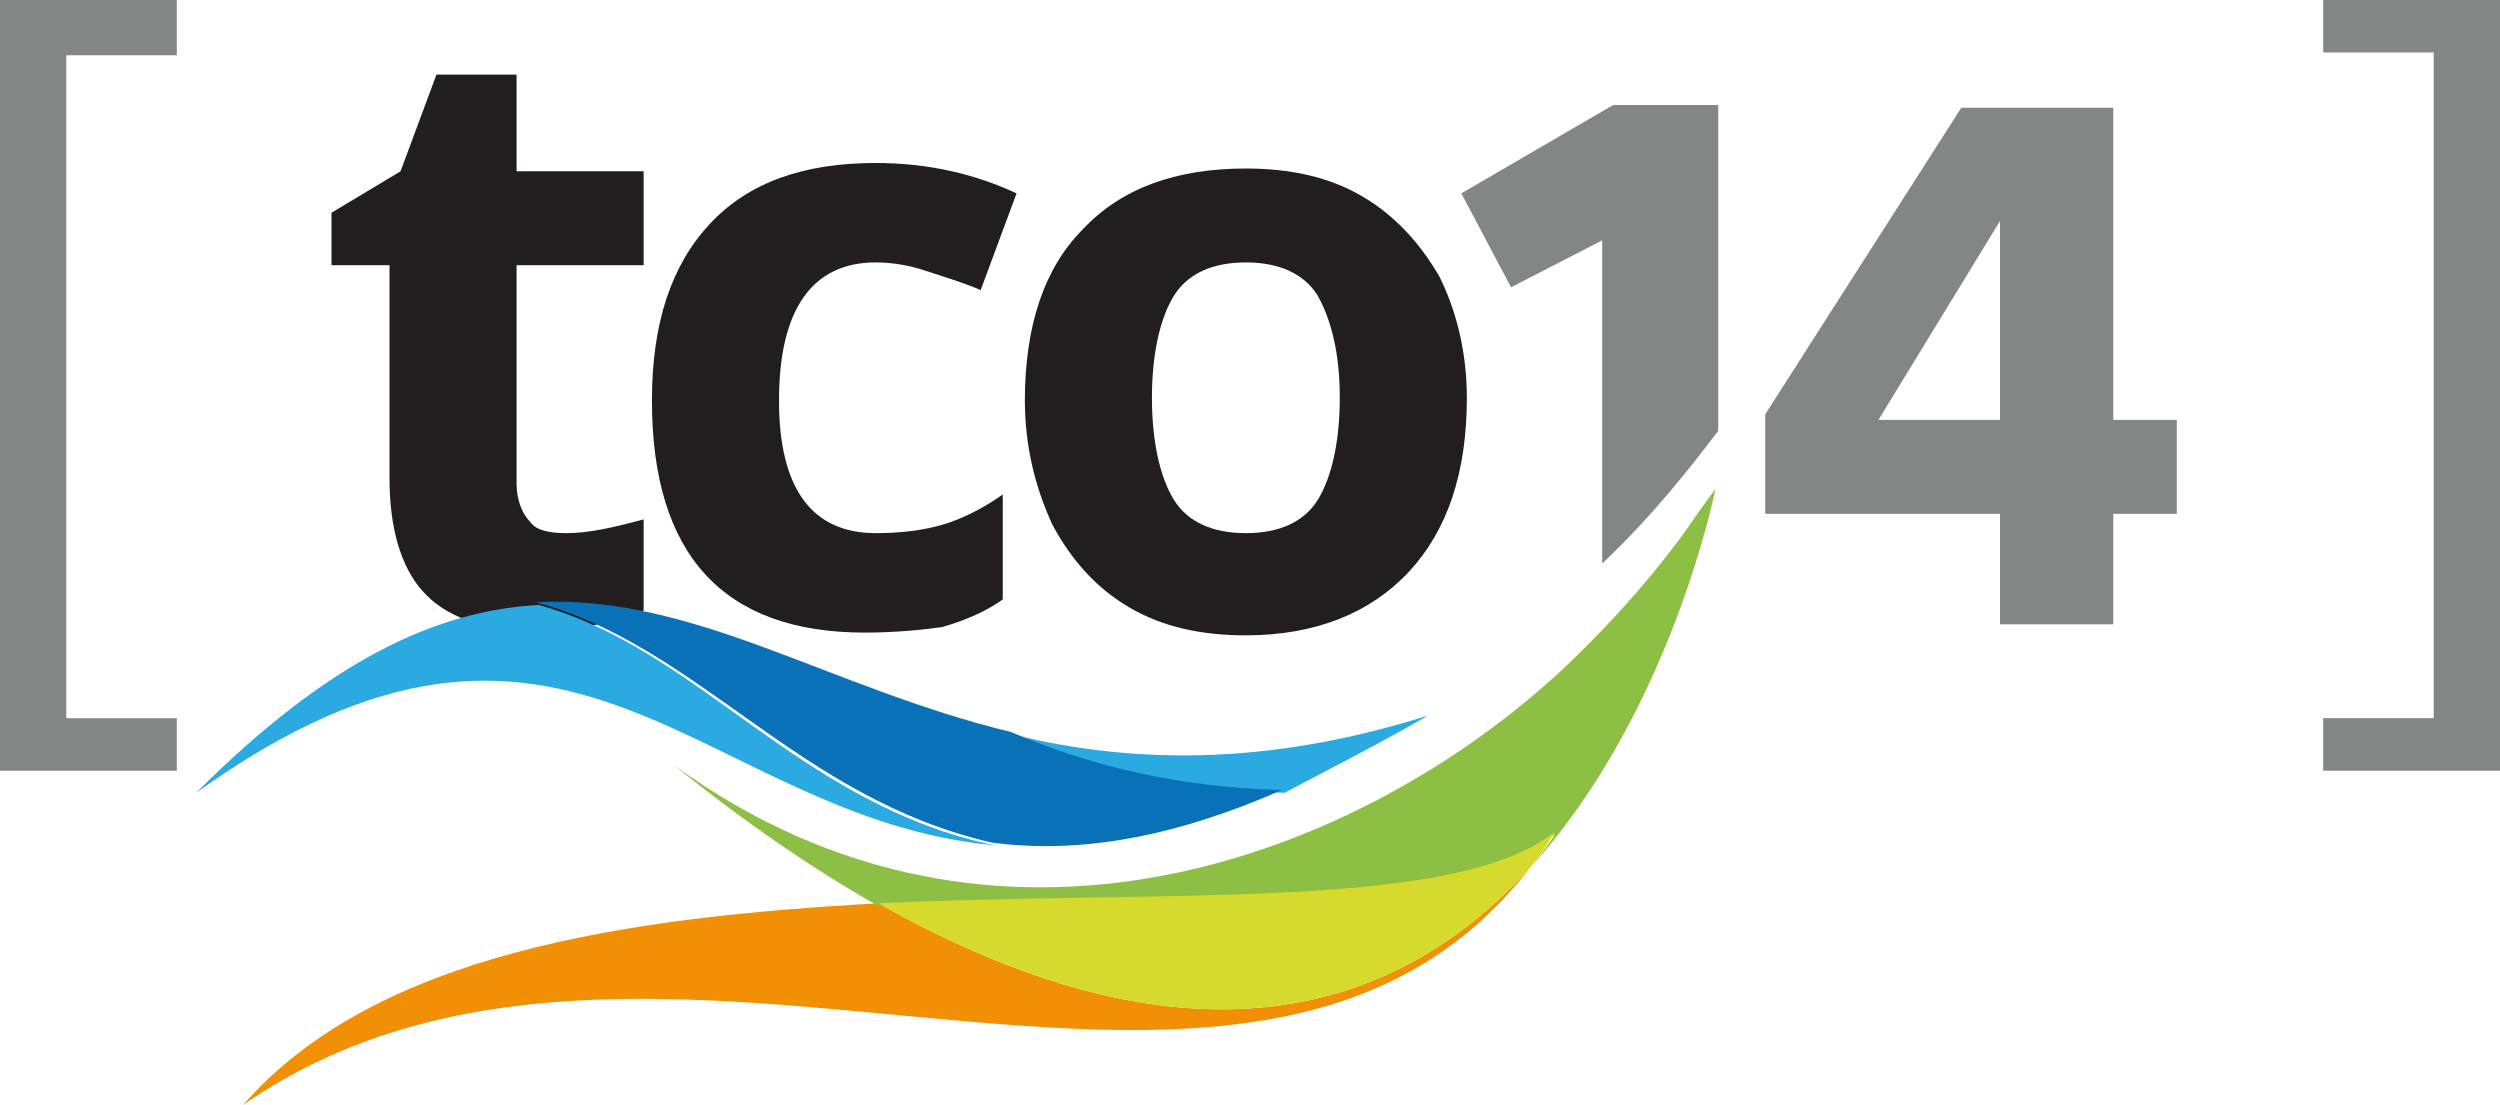 <?xml version="1.0" encoding="utf-8"?>
<!-- Generator: Adobe Illustrator 19.0.0, SVG Export Plug-In . SVG Version: 6.00 Build 0)  -->
<svg version="1.1" id="Layer_1" xmlns="http://www.w3.org/2000/svg" xmlns:xlink="http://www.w3.org/1999/xlink" x="0px" y="0px"
	 viewBox="0 0 90.5 40" style="enable-background:new 0 0 90.5 40;" xml:space="preserve">
<style type="text/css">
	.st0{fill:#848585;}
	.st1{fill:#221E20;}
	.st2{fill:#2BAAE2;}
	.st3{fill:#0971B7;}
	.st4{fill:#F19004;}
	.st5{fill:#8CBF43;}
	.st6{fill:#D6DA2C;}
</style>
<g id="XMLID_17_">
	<g id="XMLID_15_">
		<path id="XMLID_38_" class="st0" d="M90.5,0v27.9h-6.4V26h4V1.9h-4V0H90.5z"/>
	</g>
	<g id="XMLID_14_">
		<path id="XMLID_36_" class="st0" d="M0,27.9V0h6.4V2h-4v24h4v1.9H0z"/>
	</g>
	<g id="XMLID_28_">
		<path id="XMLID_34_" class="st1" d="M20.5,19.3c0.8,0,1.7-0.2,2.8-0.5v3.3c-1.1,0.5-2.5,0.7-4.1,0.7c-1.8,0-3.1-0.5-3.9-1.4
			c-0.8-0.9-1.2-2.3-1.2-4.1V9.6h-2.1V7.7l2.5-1.5l1.3-3.5h2.9v3.5h4.6v3.4h-4.6v7.9c0,0.6,0.2,1.1,0.5,1.4
			C19.4,19.2,19.9,19.3,20.5,19.3z"/>
		<path id="XMLID_32_" class="st1" d="M31.3,22.9c-5.1,0-7.7-2.8-7.7-8.4c0-2.8,0.7-4.9,2.1-6.4c1.4-1.5,3.4-2.2,6-2.2
			c1.9,0,3.6,0.4,5.1,1.1l-1.3,3.5c-0.7-0.3-1.4-0.5-2-0.7c-0.6-0.2-1.2-0.3-1.8-0.3c-2.3,0-3.5,1.7-3.5,5c0,3.2,1.2,4.8,3.5,4.8
			c0.9,0,1.7-0.1,2.4-0.3c0.7-0.2,1.5-0.6,2.2-1.1v3.8c-0.7,0.5-1.5,0.8-2.2,1C33.4,22.8,32.4,22.9,31.3,22.9z"/>
		<path id="XMLID_29_" class="st1" d="M53.1,14.4c0,2.7-0.7,4.8-2.1,6.3c-1.4,1.5-3.4,2.3-5.9,2.3c-1.6,0-3-0.3-4.2-1
			c-1.2-0.7-2.1-1.7-2.8-3c-0.6-1.3-1-2.8-1-4.5c0-2.7,0.7-4.8,2.1-6.2c1.4-1.5,3.4-2.2,5.9-2.2c1.6,0,3,0.3,4.2,1
			c1.2,0.7,2.1,1.7,2.8,2.9C52.7,11.2,53.1,12.7,53.1,14.4z M41.7,14.4c0,1.6,0.3,2.9,0.8,3.7c0.5,0.8,1.4,1.2,2.6,1.2
			c1.2,0,2.1-0.4,2.6-1.2c0.5-0.8,0.8-2.1,0.8-3.7c0-1.6-0.3-2.8-0.8-3.7c-0.5-0.8-1.4-1.2-2.6-1.2c-1.2,0-2.1,0.4-2.6,1.2
			C42,11.5,41.7,12.8,41.7,14.4z"/>
	</g>
	<path id="XMLID_9_" class="st2" d="M7.1,28.7C20.6,19,25.3,29.6,36,30.6c-7.1-1.5-10.7-7.1-16.5-8.7C15.8,22.1,11.9,23.9,7.1,28.7"
		/>
	<path id="XMLID_8_" class="st2" d="M51.7,25.9c-6,1.9-10.9,1.7-15,0.7c2.8,1.2,5.9,2,9.8,2.1C48,27.9,49.8,27,51.7,25.9"/>
	<path id="XMLID_7_" class="st3" d="M46.4,28.6c-3.8-0.1-7-0.9-9.8-2.1c-6.6-1.6-11.5-5-17.2-4.7c5.9,1.6,9.5,7.1,16.5,8.7
		C38.9,30.9,42.3,30.4,46.4,28.6"/>
	<path id="XMLID_6_" class="st4" d="M31.8,32.7c-9.1,0.5-18.2,1.8-23,7.3c14.7-10.2,36.3,4.7,46.6-8.6
		C50.9,36.4,43.5,39.3,31.8,32.7"/>
	<path id="XMLID_5_" class="st5" d="M55.4,31.4c5.1-5.6,6.7-13.7,6.7-13.7s-0.6,0.8-1,1.4c-1,1.4-2.4,3.1-4.5,5.1
		c-7.3,6.8-20.5,12-32.2,3.5c2.6,2.1,5.1,3.8,7.4,5.1c10.5-0.5,21,0.2,24.5-2.6C56.1,30.5,55.8,30.9,55.4,31.4"/>
	<path id="XMLID_4_" class="st6" d="M55.4,31.4c0.3-0.4,0.6-0.8,0.9-1.3c-3.6,2.9-14,2.1-24.5,2.6C43.5,39.3,50.9,36.4,55.4,31.4"/>
	<path id="XMLID_19_" class="st0" d="M76.5,18.6l0,4l-4.1,0l0-4l-8.5,0l0-3.6L71,3.9l5.5,0l0,11.3l2.3,0l0,3.4L76.5,18.6z M72.4,8
		L68,15.2l4.4,0L72.4,8z"/>
	<path id="XMLID_1_" class="st0" d="M58,8.7l0,11.7c1.9-1.8,3.2-3.5,4.2-4.8l0-11.8l-3.8,0L52.9,7l1.8,3.4L58,8.7z"/>
</g>
</svg>
